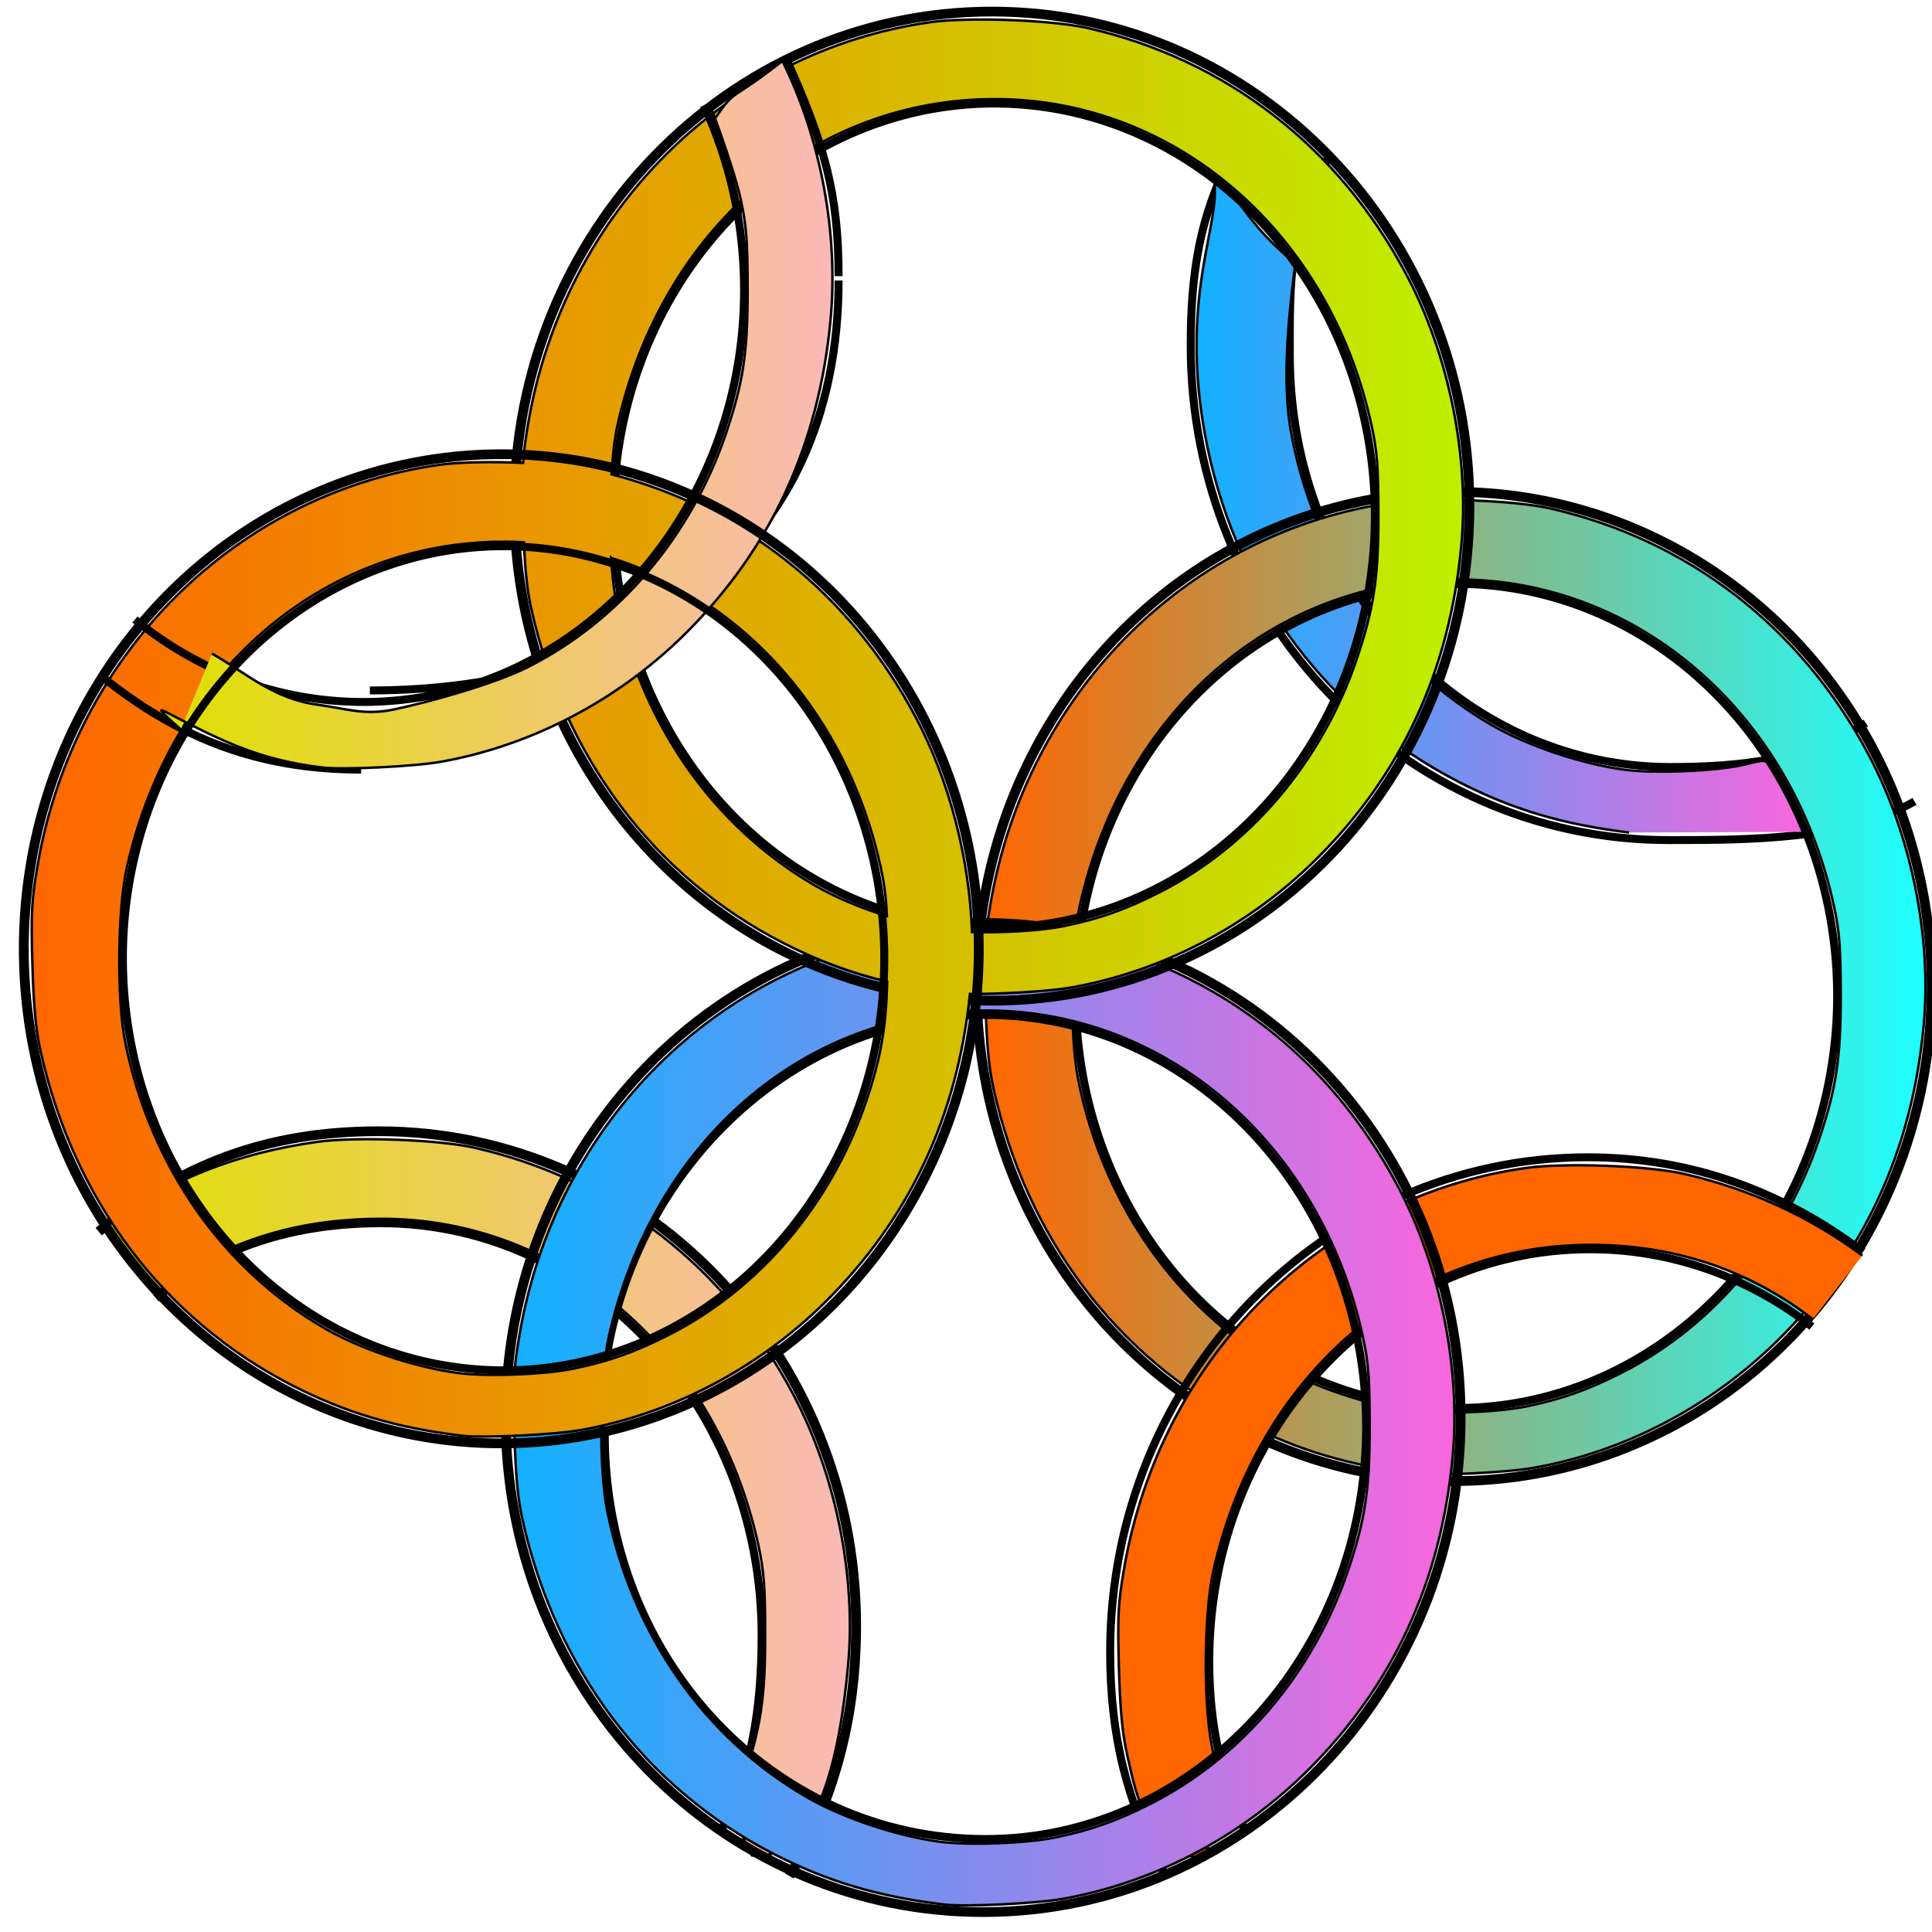 <?xml version="1.0" encoding="UTF-8" standalone="no"?>
<svg
   xmlns:osb="http://www.openswatchbook.org/uri/2009/osb"
   xmlns:dc="http://purl.org/dc/elements/1.1/"
   xmlns:cc="http://creativecommons.org/ns#"
   xmlns:rdf="http://www.w3.org/1999/02/22-rdf-syntax-ns#"
   xmlns:svg="http://www.w3.org/2000/svg"
   xmlns="http://www.w3.org/2000/svg"
   xmlns:xlink="http://www.w3.org/1999/xlink"
   xmlns:sodipodi="http://sodipodi.sourceforge.net/DTD/sodipodi-0.dtd"
   xmlns:inkscape="http://www.inkscape.org/namespaces/inkscape"
   width="256"
   height="256"
   viewBox="1.7 0 835.732 835.732"
   version="1.1"
   id="svg10615"
   inkscape:export-filename="C:\Users\cmedders\Documents\PythonApp\g12687.png"
   inkscape:export-xdpi="128"
   inkscape:export-ydpi="128"
   inkscape:version="1.0.1 (3bc2e813f5, 2020-09-07)"
   sodipodi:docname="drawinassss.svg">
  <defs
     id="defs10609">
    <linearGradient
       id="linearGradient15370"
       osb:paint="solid">
      <stop
         style="stop-color:#f6e900;stop-opacity:1;"
         offset="0"
         id="stop15368" />
    </linearGradient>
    <linearGradient
       inkscape:collect="always"
       id="linearGradient11458">
      <stop
         style="stop-color:#12b1ff;stop-opacity:1"
         offset="0"
         id="stop11454" />
      <stop
         style="stop-color:#f966dc;stop-opacity:1"
         offset="1"
         id="stop11456" />
    </linearGradient>
    <linearGradient
       inkscape:collect="always"
       id="linearGradient11450">
      <stop
         style="stop-color:#ff6600;stop-opacity:1;"
         offset="0"
         id="stop11446" />
      <stop
         style="stop-color:#1dffff;stop-opacity:1"
         offset="1"
         id="stop11448" />
    </linearGradient>
    <linearGradient
       inkscape:collect="always"
       id="linearGradient11442-0">
      <stop
         style="stop-color:#ff6600;stop-opacity:1;"
         offset="0"
         id="stop11438" />
      <stop
         style="stop-color:#bff000;stop-opacity:1"
         offset="1"
         id="stop11440" />
    </linearGradient>
    <linearGradient
       inkscape:collect="always"
       id="linearGradient11432">
      <stop
         style="stop-color:#dfe000;stop-opacity:1"
         offset="0"
         id="stop11428" />
      <stop
         style="stop-color:#fbb9b7;stop-opacity:1"
         offset="1"
         id="stop11430" />
    </linearGradient>
    <linearGradient
       inkscape:collect="always"
       xlink:href="#linearGradient11432"
       id="linearGradient11436"
       gradientUnits="userSpaceOnUse"
       x1="127.526"
       y1="90.127"
       x2="182.435"
       y2="90.127" />
    <linearGradient
       inkscape:collect="always"
       xlink:href="#linearGradient11442-0"
       id="linearGradient11444"
       x1="19.474"
       y1="93.256"
       x2="136.355"
       y2="93.256"
       gradientUnits="userSpaceOnUse" />
    <linearGradient
       inkscape:collect="always"
       xlink:href="#linearGradient11450"
       id="linearGradient11452"
       x1="105.545"
       y1="79.161"
       x2="182.427"
       y2="79.161"
       gradientUnits="userSpaceOnUse" />
    <linearGradient
       inkscape:collect="always"
       xlink:href="#linearGradient11458"
       id="linearGradient11460"
       x1="105.545"
       y1="79.161"
       x2="182.427"
       y2="79.161"
       gradientUnits="userSpaceOnUse" />
    <linearGradient
       inkscape:collect="always"
       xlink:href="#linearGradient11458"
       id="linearGradient11468"
       x1="105.364"
       y1="92.071"
       x2="155.272"
       y2="92.071"
       gradientUnits="userSpaceOnUse" />
    <linearGradient
       inkscape:collect="always"
       xlink:href="#linearGradient11432"
       id="linearGradient11476"
       x1="121.659"
       y1="68.544"
       x2="182.427"
       y2="68.544"
       gradientUnits="userSpaceOnUse" />
    <filter
       inkscape:label="Solarize"
       inkscape:menu="Image Effects"
       inkscape:menu-tooltip="Sharpen edges and boundaries within the object, force=0.15"
       style="color-interpolation-filters:sRGB;"
       id="filter13314">
      <feConvolveMatrix
         order="3 3"
         kernelMatrix="0 -0.15 0 -0.15 1.6 -0.15 0 -0.15 0"
         divisor="1"
         in="SourceGraphic"
         targetX="1"
         targetY="1"
         id="feConvolveMatrix13312"
         result="fbSourceGraphic" />
      <feColorMatrix
         result="fbSourceGraphicAlpha"
         in="fbSourceGraphic"
         values="0 0 0 -1 0 0 0 0 -1 0 0 0 0 -1 0 0 0 0 1 0"
         id="feColorMatrix15670" />
      <feColorMatrix
         id="feColorMatrix15672"
         values="1 0 0 0 0 0 1 0 0 0 0 0 1 0 0 0 0 0 1 1 "
         in="fbSourceGraphic" />
      <feColorMatrix
         id="feColorMatrix15674"
         type="hueRotate"
         values="141"
         result="colormatrix2" />
      <feColorMatrix
         id="feColorMatrix15676"
         in="colormatrix2"
         values="-1 0 0 0 1 0 -1 0 0 1 0 0 -1 0 1 0 0 0 1 0 "
         result="colormatrix3" />
      <feBlend
         in2="colormatrix2"
         id="feBlend15678"
         in="colormatrix3"
         mode="lighten"
         result="blend1" />
      <feBlend
         in2="blend1"
         id="feBlend15680"
         mode="multiply"
         result="blend2" />
      <feComposite
         in2="fbSourceGraphic"
         id="feComposite15682"
         operator="in" />
    </filter>
    <filter
       inkscape:label="Solarize"
       inkscape:menu="Image Effects"
       inkscape:menu-tooltip="Sharpen edges and boundaries within the object, force=0.15"
       style="color-interpolation-filters:sRGB;"
       id="filter13318">
      <feConvolveMatrix
         order="3 3"
         kernelMatrix="0 -0.15 0 -0.15 1.6 -0.15 0 -0.15 0"
         divisor="1"
         in="SourceGraphic"
         targetX="1"
         targetY="1"
         id="feConvolveMatrix13316"
         result="fbSourceGraphic" />
      <feColorMatrix
         result="fbSourceGraphicAlpha"
         in="fbSourceGraphic"
         values="0 0 0 -1 0 0 0 0 -1 0 0 0 0 -1 0 0 0 0 1 0"
         id="feColorMatrix15684" />
      <feColorMatrix
         id="feColorMatrix15686"
         values="1 0 0 0 0 0 1 0 0 0 0 0 1 0 0 0 0 0 1 1 "
         in="fbSourceGraphic" />
      <feColorMatrix
         id="feColorMatrix15688"
         type="hueRotate"
         values="141"
         result="colormatrix2" />
      <feColorMatrix
         id="feColorMatrix15690"
         in="colormatrix2"
         values="-1 0 0 0 1 0 -1 0 0 1 0 0 -1 0 1 0 0 0 1 0 "
         result="colormatrix3" />
      <feBlend
         in2="colormatrix2"
         id="feBlend15692"
         in="colormatrix3"
         mode="lighten"
         result="blend1" />
      <feBlend
         in2="blend1"
         id="feBlend15694"
         mode="multiply"
         result="blend2" />
      <feComposite
         in2="fbSourceGraphic"
         id="feComposite15696"
         operator="in" />
    </filter>
  </defs>
  <sodipodi:namedview
     id="base"
     pagecolor="#ffffff"
     bordercolor="#666666"
     borderopacity="1.0"
     inkscape:pageopacity="0.0"
     inkscape:pageshadow="2"
     inkscape:zoom="1.4142136"
     inkscape:cx="-43.139387"
     inkscape:cy="129.12779"
     inkscape:document-units="px"
     inkscape:current-layer="layer1"
     inkscape:document-rotation="0"
     showgrid="false"
     units="px"
     fit-margin-top="0"
     fit-margin-left="0"
     fit-margin-right="0"
     fit-margin-bottom="0"
     scale-x="3.265"
     viewbox-x="1.7"
     inkscape:pagecheckerboard="true"
     showguides="true"
     inkscape:guide-bbox="true"
     inkscape:snap-global="false"
     inkscape:window-width="1920"
     inkscape:window-height="1001"
     inkscape:window-x="-9"
     inkscape:window-y="-9"
     inkscape:window-maximized="1">
    <sodipodi:guide
       position="-533.992,546.584"
       orientation="0,-1"
       id="guide11184" />
    <sodipodi:guide
       position="470.75,773.9"
       orientation="1,0"
       id="guide11186" />
    <sodipodi:guide
       position="723.104,1093.634"
       orientation="0,-1"
       id="guide12648" />
    <sodipodi:guide
       position="311.635,1015.788"
       orientation="0,-1"
       id="guide145" />
  </sodipodi:namedview>
  <g
     inkscape:label="Layer 1"
     inkscape:groupmode="layer"
     id="layer1">
    <g
       id="g12687"
       transform="matrix(1.294,0,0,1.338,-256.436,-263.029)"
       style="filter:url(#filter13314)"
       inkscape:export-xdpi="128"
       inkscape:export-ydpi="128">
      <path
         id="path10617"
         style="fill:none;stroke:#000000;stroke-width:0;stroke-miterlimit:4;stroke-dasharray:none"
         d="M 627.71,424.862 A 159.617,159.949 0 0 1 468.093,584.811 159.617,159.949 0 0 1 308.477,424.862 159.617,159.949 0 0 1 468.093,264.913 159.617,159.949 0 0 1 627.71,424.862 Z" />
      <g
         id="g11219-9"
         transform="matrix(1.256,0,0,1.203,164.862,-2.445)">
        <g
           id="g11196-0">
          <path
             id="ellipse11182-8"
             style="fill:none;stroke:#000000;stroke-width:2.128;stroke-miterlimit:4;stroke-dasharray:none"
             d="m 524.18,359.771 c -15.073,9.721 -33.233,11.8 -52.002,11.8 -55.959,0 -101.323,-49.577 -101.323,-110.733 0,-19.931 -0.428,-33.969 10.884,-54.117 m 155.382,174.096 c -18.081,10.342 -43.494,10.392 -65.555,10.392 -70.187,0 -127.085,-59.508 -127.085,-132.915 0,-26.984 4.774,-42.763 17.985,-63.725"
             sodipodi:nodetypes="cssccssc" />
        </g>
        <path
           style="fill:url(#linearGradient11468);fill-opacity:1;stroke:#000000;stroke-width:0.202;stroke-miterlimit:4;stroke-dasharray:none"
           d="m 140.723,119.195 c -5.348,-0.648 -9.502,-1.891 -13.851,-4.146 -10.494,-5.441 -17.975,-15.226 -20.511,-27.521 -2.353,-11.407 0.686,-17.597 0.588,-21.126 -0.117,-4.191 1.008,1.573 6.565,5.928 -0.883,6.928 -0.948,11 -0.235,14.535 2.046,10.145 7.905,18.616 16.247,23.49 2.933,1.713 7.27,3.185 10.82,3.672 2.336,0.32 7.106,0.142 9.47,-0.353 2.878,-0.603 2.069,-1.333 5.367,5.474"
           id="path11198-5"
           transform="matrix(3.265,0,0,3.265,1.7,0)"
           sodipodi:nodetypes="cssscssssc" />
      </g>
      <g
         id="g11219-2"
         transform="matrix(1.256,0,0,1.203,93.316,204.783)">
        <g
           id="g11196-60">
          <path
             id="ellipse11180-2"
             style="fill:none;stroke:#000000;stroke-width:2.612;stroke-miterlimit:4;stroke-dasharray:none"
             d="M 598.652,258.293 A 127.085,132.915 0 0 1 471.566,391.208 127.085,132.915 0 0 1 344.481,258.293 127.085,132.915 0 0 1 471.566,125.378 127.085,132.915 0 0 1 598.652,258.293 Z" />
          <path
             id="ellipse11182-77"
             style="fill:none;stroke:#000000;stroke-width:2.128;stroke-miterlimit:4;stroke-dasharray:none"
             d="M 573.502,260.837 A 101.323,110.733 0 0 1 472.179,371.57 101.323,110.733 0 0 1 370.855,260.837 101.323,110.733 0 0 1 472.179,150.104 101.323,110.733 0 0 1 573.502,260.837 Z" />
        </g>
        <path
           style="fill:url(#linearGradient11452);fill-opacity:1;stroke:#000000;stroke-width:0.202;stroke-miterlimit:4;stroke-dasharray:none"
           d="m 140.723,119.195 c -5.348,-0.648 -9.502,-1.891 -13.851,-4.146 -10.494,-5.441 -17.812,-15.26 -20.511,-27.521 -0.388,-1.764 -0.564,-3.669 -0.662,-7.197 -0.117,-4.191 -0.064,-5.213 0.423,-8.076 2.949,-17.356 16.136,-30.619 32.79,-32.979 3.096,-0.439 9.932,-0.182 12.811,0.481 11.262,2.594 20.422,9.739 25.957,20.248 3.478,6.604 5.175,15.016 4.502,22.325 -0.951,10.339 -4.907,18.943 -11.92,25.931 -5.464,5.444 -12.506,9.153 -19.875,10.47 -2.197,0.392 -7.969,0.671 -9.662,0.466 z m 9.091,-5.522 c 2.878,-0.603 4.926,-1.333 7.688,-2.74 7.442,-3.791 13.312,-10.776 16.144,-19.212 1.41,-4.199 1.78,-6.684 1.774,-11.896 -0.005,-3.974 -0.101,-5.24 -0.56,-7.371 -3.416,-15.868 -15.973,-26.848 -30.705,-26.848 -14.841,0 -27.154,10.73 -30.752,26.799 -0.774,3.459 -0.84,10.924 -0.127,14.459 2.046,10.145 7.905,18.616 16.247,23.49 2.933,1.713 7.27,3.185 10.82,3.672 2.336,0.32 7.106,0.142 9.47,-0.353 z"
           id="path11198-7"
           transform="matrix(3.265,0,0,3.265,1.7,0)" />
      </g>
      <g
         id="g11219-7"
         transform="matrix(1.256,0,0,1.203,137.939,419.901)">
        <g
           id="g11196-97">
          <path
             id="ellipse11182-4"
             style="fill:none;stroke:#000000;stroke-width:2.128;stroke-miterlimit:4;stroke-dasharray:none"
             d="m 380.904,307.421 c -6.697,-14.786 -10.049,-28.968 -10.049,-46.584 -10e-6,-61.156 45.364,-110.733 101.323,-110.733 22.043,0 42.441,7.692 59.071,20.755 m 13.597,-20.078 c -20.975,-15.977 -45.347,-25.403 -73.281,-25.403 -70.187,0 -127.085,59.508 -127.085,132.915 0,22.82 4.468,40.176 14.156,58.939"
             sodipodi:nodetypes="cssccssc" />
        </g>
        <path
           style="fill:#ff6600;stroke:#000000;stroke-width:0.202;stroke-miterlimit:4;stroke-dasharray:none"
           d="m 162.267,51.73 c -5.182,-4.062 -11.326,-6.123 -18.11,-6.123 -14.841,0 -27.154,10.73 -30.752,26.799 -0.774,3.459 -0.84,10.924 -0.127,14.459 0.571,2.832 1.124,4.775 -0.718,9.359 -4.655,-1.215 -5.364,-4.901 -6.2,-8.696 -0.388,-1.764 -0.564,-3.669 -0.662,-7.197 -0.117,-4.191 -0.064,-5.213 0.423,-8.076 2.949,-17.356 16.136,-30.619 32.79,-32.979 3.096,-0.439 9.932,-0.182 12.811,0.481 5.398,1.243 10.314,3.533 14.579,6.737"
           id="path11198-3"
           transform="matrix(3.265,0,0,3.265,1.7,0)"
           sodipodi:nodetypes="cssscsscssc" />
      </g>
      <g
         id="g11219-71"
         transform="matrix(1.256,0,0,1.203,-266.228,411.483)">
        <g
           id="g11196-5">
          <path
             id="ellipse11180-1"
             style="fill:none;stroke:#000000;stroke-width:2.612;stroke-miterlimit:4;stroke-dasharray:none"
             d="m 397.055,152.355 c 21.698,-18.049 44.633,-26.977 74.511,-26.977 70.187,-1e-5 127.085,59.508 127.085,132.915 0,25.174 -6.109,47.184 -17.734,67.249"
             sodipodi:nodetypes="cssc" />
          <path
             id="ellipse11182-37"
             style="fill:none;stroke:#000000;stroke-width:2.128;stroke-miterlimit:4;stroke-dasharray:none"
             d="m 412.301,170.275 c 16.954,-13.958 37.016,-20.171 59.878,-20.171 55.959,0 101.323,49.577 101.323,110.733 0,19.6 -2.619,36.407 -10.793,52.377"
             sodipodi:nodetypes="cssc" />
        </g>
        <path
           style="fill:url(#linearGradient11476);fill-opacity:1;stroke:#000000;stroke-width:0.202;stroke-miterlimit:4;stroke-dasharray:none"
           d="m 121.72,46.266 c 5.066,-3.888 10.639,-6.062 17.191,-6.991 3.096,-0.439 9.932,-0.182 12.811,0.481 11.262,2.594 20.422,9.739 25.957,20.248 3.478,6.604 5.175,15.016 4.502,22.325 -0.592,6.436 -2.159,16.241 -7.844,15.68 -1.774,-3.183 -1.251,-4.618 -0.69,-6.288 1.41,-4.199 1.78,-6.684 1.774,-11.896 -0.005,-3.974 -0.101,-5.24 -0.56,-7.371 -3.416,-15.868 -15.973,-26.848 -30.705,-26.848 -7.061,0 -13.234,1.924 -18.484,6.201"
           id="path11198-27"
           transform="matrix(3.265,0,0,3.265,1.7,0)"
           sodipodi:nodetypes="csssscscssc" />
      </g>
      <g
         id="g11219-52"
         transform="matrix(1.256,0,0,1.203,-64.145,344.136)">
        <g
           id="g11196-8">
          <path
             id="ellipse11180-6"
             style="fill:none;stroke:#000000;stroke-width:2.612;stroke-miterlimit:4;stroke-dasharray:none"
             d="m 344.799,267.777 c -0.211,-3.132 -0.319,-6.295 -0.319,-9.484 0,-73.407 56.898,-132.915 127.085,-132.915 70.187,0 127.085,59.508 127.085,132.915 0,73.407 -56.898,132.915 -127.085,132.915 -67.139,-1e-5 -122.117,-54.451 -126.767,-123.431"
             sodipodi:nodetypes="cssssc" />
          <path
             id="ellipse11182-66"
             style="fill:none;stroke:#000000;stroke-width:2.128;stroke-miterlimit:4;stroke-dasharray:none"
             d="m 369.825,261.043 c 0,-61.156 46.394,-110.939 102.354,-110.939 55.959,0 101.323,49.577 101.323,110.733 -10e-6,61.156 -45.364,110.733 -101.323,110.733 -55.959,0 -101.323,-47.722 -101.323,-108.878"
             sodipodi:nodetypes="csssc" />
        </g>
        <path
           style="fill:url(#linearGradient11460);fill-opacity:1;stroke:#000000;stroke-width:0.202;stroke-miterlimit:4;stroke-dasharray:none"
           d="m 140.723,119.195 c -5.348,-0.648 -9.502,-1.891 -13.851,-4.146 -10.494,-5.441 -17.812,-15.26 -20.511,-27.521 -0.388,-1.764 -0.564,-3.669 -0.662,-7.197 -0.117,-4.191 -0.064,-5.213 0.423,-8.076 2.949,-17.356 16.136,-30.619 32.79,-32.979 3.096,-0.439 9.932,-0.182 12.811,0.481 11.262,2.594 20.422,9.739 25.957,20.248 3.478,6.604 5.175,15.016 4.502,22.325 -0.951,10.339 -4.907,18.943 -11.92,25.931 -5.464,5.444 -12.506,9.153 -19.875,10.47 -2.197,0.392 -7.969,0.671 -9.662,0.466 z m 9.091,-5.522 c 2.878,-0.603 4.926,-1.333 7.688,-2.74 7.442,-3.791 13.312,-10.776 16.144,-19.212 1.41,-4.199 1.78,-6.684 1.774,-11.896 -0.005,-3.974 -0.101,-5.24 -0.56,-7.371 -3.416,-15.868 -15.973,-26.848 -30.705,-26.848 -14.841,0 -27.154,10.73 -30.752,26.799 -0.774,3.459 -0.84,10.924 -0.127,14.459 2.046,10.145 7.905,18.616 16.247,23.49 2.933,1.713 7.27,3.185 10.82,3.672 2.336,0.32 7.106,0.142 9.47,-0.353 z"
           id="path11198-564"
           transform="matrix(3.265,0,0,3.265,1.7,0)" />
      </g>
      <g
         id="g11219-8"
         transform="matrix(1.256,0,0,1.203,-61.216,49.493)">
        <g
           id="g11196-95">
          <path
             id="ellipse11180-64"
             style="fill:none;stroke:#000000;stroke-width:2.612;stroke-miterlimit:4;stroke-dasharray:none"
             d="m 598.652,258.293 c 0,73.407 -56.898,132.915 -127.085,132.915 -70.187,-1e-5 -127.085,-59.508 -127.085,-132.915 0,-73.407 56.898,-132.915 127.085,-132.915 70.187,0 127.085,59.508 127.085,132.915 z"
             sodipodi:nodetypes="sssss" />
          <path
             id="ellipse11182-2"
             style="fill:none;stroke:#000000;stroke-width:2.128;stroke-miterlimit:4;stroke-dasharray:none"
             d="M 573.502,260.837 A 101.323,110.733 0 0 1 472.179,371.57 101.323,110.733 0 0 1 370.855,260.837 101.323,110.733 0 0 1 472.179,150.104 101.323,110.733 0 0 1 573.502,260.837 Z" />
        </g>
        <path
           id="path11198-8"
           style="fill:url(#linearGradient11444);fill-opacity:1;stroke:#000000;stroke-width:0.202;stroke-miterlimit:4;stroke-dasharray:none"
           d="m 97.494,34.939 c -1.807,-0.016 -3.493,0.052 -4.654,0.217 -16.654,2.36 -29.843,15.623 -32.791,32.979 -0.225,1.325 -0.35,2.26 -0.416,3.293 -2.555,-0.108 -5.18,-0.072 -6.793,0.156 -16.654,2.36 -29.843,15.623 -32.791,32.979 -0.486,2.863 -0.539,3.885 -0.422,8.076 0.099,3.529 0.274,5.435 0.662,7.199 2.699,12.261 10.018,22.079 20.512,27.52 4.35,2.255 8.504,3.499 13.852,4.146 1.693,0.205 7.463,-0.072 9.66,-0.465 7.37,-1.317 14.413,-5.027 19.877,-10.471 6.899,-6.874 10.833,-15.315 11.865,-25.43 2.406,0.027 6.483,-0.212 8.258,-0.529 7.37,-1.317 14.413,-5.025 19.877,-10.469 7.014,-6.988 10.969,-15.593 11.92,-25.932 0.672,-7.309 -1.024,-15.72 -4.502,-22.324 -5.535,-10.508 -14.695,-17.654 -25.957,-20.248 -1.799,-0.414 -5.145,-0.671 -8.156,-0.697 z m 0.59,6.547 c 14.732,0 27.289,10.979 30.705,26.848 0.459,2.131 0.556,3.397 0.561,7.371 0.006,5.212 -0.366,7.698 -1.775,11.896 -2.832,8.436 -8.701,15.422 -16.143,19.213 -2.762,1.407 -4.812,2.135 -7.689,2.738 -1.819,0.381 -5.055,0.573 -7.518,0.496 C 96.01,103.97 94.376,97.569 91.607,92.312 86.268,82.176 77.55,75.181 66.832,72.369 c 0.102,-1.578 0.263,-3.025 0.5,-4.082 3.598,-16.069 15.911,-26.801 30.752,-26.801 z m -40,36.43 c 0.54,0 1.076,0.018 1.609,0.047 0.107,2.427 0.279,4.008 0.596,5.445 2.699,12.261 10.018,22.081 20.512,27.521 2.792,1.448 5.508,2.473 8.506,3.197 -0.099,3.871 -0.525,6.307 -1.732,9.902 -2.832,8.436 -8.701,15.422 -16.143,19.213 -2.762,1.407 -4.812,2.137 -7.689,2.74 -2.364,0.495 -7.133,0.674 -9.469,0.354 -3.55,-0.487 -7.888,-1.958 -10.82,-3.672 -8.341,-4.873 -14.202,-13.345 -16.248,-23.49 -0.713,-3.535 -0.647,-11 0.127,-14.459 3.598,-16.069 15.911,-26.799 30.752,-26.799 z m 8.723,1.338 c 10.771,3.375 19.266,12.894 21.982,25.51 0.29,1.348 0.428,2.414 0.496,3.975 -2.127,-0.676 -4.198,-1.549 -5.832,-2.504 C 75.112,101.361 69.251,92.891 67.205,82.746 67.016,81.811 66.888,80.592 66.807,79.254 Z"
           transform="matrix(3.265,0,0,3.265,152.104,13.45)" />
      </g>
      <g
         id="g11219-81"
         transform="matrix(1.256,0,0,1.203,-272.086,-23.467)">
        <g
           id="g11196-62">
          <path
             id="ellipse11182-47"
             style="fill:none;stroke:#000000;stroke-width:2.128;stroke-miterlimit:4;stroke-dasharray:none"
             d="m 472.179,371.57 c -22.817,0 -43.872,-8.242 -60.809,-22.151 m 60.809,22.151 c 55.959,0 101.323,-49.577 101.323,-110.733 0,-17.838 -3.859,-34.69 -10.715,-49.615 M 402.64,364.79 c 19.98,16.16 41.028,24.961 68.926,24.961 m 2.332,-21.278 c 70.187,10e-6 124.754,-36.773 124.754,-110.18 m 0,-1.166 c 0,-22.288 -3.788,-35.716 -14.114,-58.779"
             sodipodi:nodetypes="cccsccccccc" />
        </g>
        <path
           style="fill:url(#linearGradient11436);fill-opacity:1;stroke:#000000;stroke-width:0.202;stroke-miterlimit:4;stroke-dasharray:none"
           d="m 131.756,109.819 c 2.933,1.713 5.038,3.721 8.588,4.208 2.336,0.32 3.823,0.9 6.187,0.404 2.878,-0.603 8.209,-2.091 10.971,-3.497 7.442,-3.791 13.312,-10.776 16.144,-19.212 1.41,-4.199 1.78,-6.684 1.774,-11.896 -0.005,-3.974 -0.101,-5.24 -0.56,-7.371 -0.6,-2.787 -2.997,-9.205 -2.125,-6.647 1.769,-2.614 1.114,-1.28 5.517,-4.764 3.174,6.46 4.57,14.298 3.927,21.285 -0.951,10.339 -4.907,18.943 -11.92,25.931 -5.464,5.444 -12.506,9.153 -19.875,10.47 -2.197,0.392 -7.969,0.671 -9.662,0.466 -5.348,-0.648 -8.43,-2.337 -12.78,-4.593 -1.433,-0.743 2.551,2.45 1.24,1.549"
           id="path11198-4"
           transform="matrix(3.265,0,0,3.265,1.7,0)"
           sodipodi:nodetypes="cssssccccssscsc" />
      </g>
      <g
         id="g11219-43"
         transform="matrix(1.256,0,0,1.203,-225.226,192.605)">
        <g
           id="g11196-57">
          <path
             id="ellipse11180-43"
             style="fill:none;stroke:#000000;stroke-width:2.612;stroke-miterlimit:4;stroke-dasharray:none"
             d="M 598.652,258.293 A 127.085,132.915 0 0 1 471.566,391.208 127.085,132.915 0 0 1 344.481,258.293 127.085,132.915 0 0 1 471.566,125.378 127.085,132.915 0 0 1 598.652,258.293 Z" />
          <path
             id="ellipse11182-62"
             style="fill:none;stroke:#000000;stroke-width:2.128;stroke-miterlimit:4;stroke-dasharray:none"
             d="M 573.502,260.837 A 101.323,110.733 0 0 1 472.179,371.57 101.323,110.733 0 0 1 370.855,260.837 101.323,110.733 0 0 1 472.179,150.104 101.323,110.733 0 0 1 573.502,260.837 Z" />
        </g>
      </g>
    </g>
  </g>
  <script
     id="mesh_polyfill"
     type="text/javascript">
!function(){const t=&quot;http://www.w3.org/2000/svg&quot;,e=&quot;http://www.w3.org/1999/xlink&quot;,s=&quot;http://www.w3.org/1999/xhtml&quot;,r=2;if(document.createElementNS(t,&quot;meshgradient&quot;).x)return;const n=(t,e,s,r)=&gt;{let n=new x(.5*(e.x+s.x),.5*(e.y+s.y)),o=new x(.5*(t.x+e.x),.5*(t.y+e.y)),i=new x(.5*(s.x+r.x),.5*(s.y+r.y)),a=new x(.5*(n.x+o.x),.5*(n.y+o.y)),h=new x(.5*(n.x+i.x),.5*(n.y+i.y)),l=new x(.5*(a.x+h.x),.5*(a.y+h.y));return[[t,o,a,l],[l,h,i,r]]},o=t=&gt;{let e=t[0].distSquared(t[1]),s=t[2].distSquared(t[3]),r=.25*t[0].distSquared(t[2]),n=.25*t[1].distSquared(t[3]),o=e&gt;s?e:s,i=r&gt;n?r:n;return 18*(o&gt;i?o:i)},i=(t,e)=&gt;Math.sqrt(t.distSquared(e)),a=(t,e)=&gt;t.scale(2/3).add(e.scale(1/3)),h=t=&gt;{let e,s,r,n,o,i,a,h=new g;return t.match(/(\w+\(\s*[^)]+\))+/g).forEach(t=&gt;{let l=t.match(/[\w.-]+/g),d=l.shift();switch(d){case&quot;translate&quot;:2===l.length?e=new g(1,0,0,1,l[0],l[1]):(console.error(&quot;mesh.js: translate does not have 2 arguments!&quot;),e=new g(1,0,0,1,0,0)),h=h.append(e);break;case&quot;scale&quot;:1===l.length?s=new g(l[0],0,0,l[0],0,0):2===l.length?s=new g(l[0],0,0,l[1],0,0):(console.error(&quot;mesh.js: scale does not have 1 or 2 arguments!&quot;),s=new g(1,0,0,1,0,0)),h=h.append(s);break;case&quot;rotate&quot;:if(3===l.length&amp;&amp;(e=new g(1,0,0,1,l[1],l[2]),h=h.append(e)),l[0]){r=l[0]*Math.PI/180;let t=Math.cos(r),e=Math.sin(r);Math.abs(t)&lt;1e-16&amp;&amp;(t=0),Math.abs(e)&lt;1e-16&amp;&amp;(e=0),a=new g(t,e,-e,t,0,0),h=h.append(a)}else console.error(&quot;math.js: No argument to rotate transform!&quot;);3===l.length&amp;&amp;(e=new g(1,0,0,1,-l[1],-l[2]),h=h.append(e));break;case&quot;skewX&quot;:l[0]?(r=l[0]*Math.PI/180,n=Math.tan(r),o=new g(1,0,n,1,0,0),h=h.append(o)):console.error(&quot;math.js: No argument to skewX transform!&quot;);break;case&quot;skewY&quot;:l[0]?(r=l[0]*Math.PI/180,n=Math.tan(r),i=new g(1,n,0,1,0,0),h=h.append(i)):console.error(&quot;math.js: No argument to skewY transform!&quot;);break;case&quot;matrix&quot;:6===l.length?h=h.append(new g(...l)):console.error(&quot;math.js: Incorrect number of arguments for matrix!&quot;);break;default:console.error(&quot;mesh.js: Unhandled transform type: &quot;+d)}}),h},l=t=&gt;{let e=[],s=t.split(/[ ,]+/);for(let t=0,r=s.length-1;t&lt;r;t+=2)e.push(new x(parseFloat(s[t]),parseFloat(s[t+1])));return e},d=(t,e)=&gt;{for(let s in e)t.setAttribute(s,e[s])},c=(t,e,s,r,n)=&gt;{let o,i,a=[0,0,0,0];for(let h=0;h&lt;3;++h)e[h]&lt;t[h]&amp;&amp;e[h]&lt;s[h]||t[h]&lt;e[h]&amp;&amp;s[h]&lt;e[h]?a[h]=0:(a[h]=.5*((e[h]-t[h])/r+(s[h]-e[h])/n),o=Math.abs(3*(e[h]-t[h])/r),i=Math.abs(3*(s[h]-e[h])/n),a[h]&gt;o?a[h]=o:a[h]&gt;i&amp;&amp;(a[h]=i));return a},u=[[1,0,0,0,0,0,0,0,0,0,0,0,0,0,0,0],[0,0,0,0,1,0,0,0,0,0,0,0,0,0,0,0],[-3,3,0,0,-2,-1,0,0,0,0,0,0,0,0,0,0],[2,-2,0,0,1,1,0,0,0,0,0,0,0,0,0,0],[0,0,0,0,0,0,0,0,1,0,0,0,0,0,0,0],[0,0,0,0,0,0,0,0,0,0,0,0,1,0,0,0],[0,0,0,0,0,0,0,0,-3,3,0,0,-2,-1,0,0],[0,0,0,0,0,0,0,0,2,-2,0,0,1,1,0,0],[-3,0,3,0,0,0,0,0,-2,0,-1,0,0,0,0,0],[0,0,0,0,-3,0,3,0,0,0,0,0,-2,0,-1,0],[9,-9,-9,9,6,3,-6,-3,6,-6,3,-3,4,2,2,1],[-6,6,6,-6,-3,-3,3,3,-4,4,-2,2,-2,-2,-1,-1],[2,0,-2,0,0,0,0,0,1,0,1,0,0,0,0,0],[0,0,0,0,2,0,-2,0,0,0,0,0,1,0,1,0],[-6,6,6,-6,-4,-2,4,2,-3,3,-3,3,-2,-1,-2,-1],[4,-4,-4,4,2,2,-2,-2,2,-2,2,-2,1,1,1,1]],f=t=&gt;{let e=[];for(let s=0;s&lt;16;++s){e[s]=0;for(let r=0;r&lt;16;++r)e[s]+=u[s][r]*t[r]}return e},p=(t,e,s)=&gt;{const r=e*e,n=s*s,o=e*e*e,i=s*s*s;return t[0]+t[1]*e+t[2]*r+t[3]*o+t[4]*s+t[5]*s*e+t[6]*s*r+t[7]*s*o+t[8]*n+t[9]*n*e+t[10]*n*r+t[11]*n*o+t[12]*i+t[13]*i*e+t[14]*i*r+t[15]*i*o},y=t=&gt;{let e=[],s=[],r=[];for(let s=0;s&lt;4;++s)e[s]=[],e[s][0]=n(t[0][s],t[1][s],t[2][s],t[3][s]),e[s][1]=[],e[s][1].push(...n(...e[s][0][0])),e[s][1].push(...n(...e[s][0][1])),e[s][2]=[],e[s][2].push(...n(...e[s][1][0])),e[s][2].push(...n(...e[s][1][1])),e[s][2].push(...n(...e[s][1][2])),e[s][2].push(...n(...e[s][1][3]));for(let t=0;t&lt;8;++t){s[t]=[];for(let r=0;r&lt;4;++r)s[t][r]=[],s[t][r][0]=n(e[0][2][t][r],e[1][2][t][r],e[2][2][t][r],e[3][2][t][r]),s[t][r][1]=[],s[t][r][1].push(...n(...s[t][r][0][0])),s[t][r][1].push(...n(...s[t][r][0][1])),s[t][r][2]=[],s[t][r][2].push(...n(...s[t][r][1][0])),s[t][r][2].push(...n(...s[t][r][1][1])),s[t][r][2].push(...n(...s[t][r][1][2])),s[t][r][2].push(...n(...s[t][r][1][3]))}for(let t=0;t&lt;8;++t){r[t]=[];for(let e=0;e&lt;8;++e)r[t][e]=[],r[t][e][0]=s[t][0][2][e],r[t][e][1]=s[t][1][2][e],r[t][e][2]=s[t][2][2][e],r[t][e][3]=s[t][3][2][e]}return r};class x{constructor(t,e){this.x=t||0,this.y=e||0}toString(){return`(x=${this.x}, y=${this.y})`}clone(){return new x(this.x,this.y)}add(t){return new x(this.x+t.x,this.y+t.y)}scale(t){return void 0===t.x?new x(this.x*t,this.y*t):new x(this.x*t.x,this.y*t.y)}distSquared(t){let e=this.x-t.x,s=this.y-t.y;return e*e+s*s}transform(t){let e=this.x*t.a+this.y*t.c+t.e,s=this.x*t.b+this.y*t.d+t.f;return new x(e,s)}}class g{constructor(t,e,s,r,n,o){void 0===t?(this.a=1,this.b=0,this.c=0,this.d=1,this.e=0,this.f=0):(this.a=t,this.b=e,this.c=s,this.d=r,this.e=n,this.f=o)}toString(){return`affine: ${this.a} ${this.c} ${this.e} \n       ${this.b} ${this.d} ${this.f}`}append(t){t instanceof g||console.error(&quot;mesh.js: argument to Affine.append is not affine!&quot;);let e=this.a*t.a+this.c*t.b,s=this.b*t.a+this.d*t.b,r=this.a*t.c+this.c*t.d,n=this.b*t.c+this.d*t.d,o=this.a*t.e+this.c*t.f+this.e,i=this.b*t.e+this.d*t.f+this.f;return new g(e,s,r,n,o,i)}}class w{constructor(t,e){this.nodes=t,this.colors=e}paintCurve(t,e){if(o(this.nodes)&gt;r){const s=n(...this.nodes);let r=[[],[]],o=[[],[]];for(let t=0;t&lt;4;++t)r[0][t]=this.colors[0][t],r[1][t]=(this.colors[0][t]+this.colors[1][t])/2,o[0][t]=r[1][t],o[1][t]=this.colors[1][t];let i=new w(s[0],r),a=new w(s[1],o);i.paintCurve(t,e),a.paintCurve(t,e)}else{let s=Math.round(this.nodes[0].x);if(s&gt;=0&amp;&amp;s&lt;e){let r=4*(~~this.nodes[0].y*e+s);t[r]=Math.round(this.colors[0][0]),t[r+1]=Math.round(this.colors[0][1]),t[r+2]=Math.round(this.colors[0][2]),t[r+3]=Math.round(this.colors[0][3])}}}}class m{constructor(t,e){this.nodes=t,this.colors=e}split(){let t=[[],[],[],[]],e=[[],[],[],[]],s=[[[],[]],[[],[]]],r=[[[],[]],[[],[]]];for(let s=0;s&lt;4;++s){const r=n(this.nodes[0][s],this.nodes[1][s],this.nodes[2][s],this.nodes[3][s]);t[0][s]=r[0][0],t[1][s]=r[0][1],t[2][s]=r[0][2],t[3][s]=r[0][3],e[0][s]=r[1][0],e[1][s]=r[1][1],e[2][s]=r[1][2],e[3][s]=r[1][3]}for(let t=0;t&lt;4;++t)s[0][0][t]=this.colors[0][0][t],s[0][1][t]=this.colors[0][1][t],s[1][0][t]=(this.colors[0][0][t]+this.colors[1][0][t])/2,s[1][1][t]=(this.colors[0][1][t]+this.colors[1][1][t])/2,r[0][0][t]=s[1][0][t],r[0][1][t]=s[1][1][t],r[1][0][t]=this.colors[1][0][t],r[1][1][t]=this.colors[1][1][t];return[new m(t,s),new m(e,r)]}paint(t,e){let s,n=!1;for(let t=0;t&lt;4;++t)if((s=o([this.nodes[0][t],this.nodes[1][t],this.nodes[2][t],this.nodes[3][t]]))&gt;r){n=!0;break}if(n){let s=this.split();s[0].paint(t,e),s[1].paint(t,e)}else{new w([...this.nodes[0]],[...this.colors[0]]).paintCurve(t,e)}}}class b{constructor(t){this.readMesh(t),this.type=t.getAttribute(&quot;type&quot;)||&quot;bilinear&quot;}readMesh(t){let e=[[]],s=[[]],r=Number(t.getAttribute(&quot;x&quot;)),n=Number(t.getAttribute(&quot;y&quot;));e[0][0]=new x(r,n);let o=t.children;for(let t=0,r=o.length;t&lt;r;++t){e[3*t+1]=[],e[3*t+2]=[],e[3*t+3]=[],s[t+1]=[];let r=o[t].children;for(let n=0,o=r.length;n&lt;o;++n){let o=r[n].children;for(let r=0,i=o.length;r&lt;i;++r){let i=r;0!==t&amp;&amp;++i;let h,d=o[r].getAttribute(&quot;path&quot;),c=&quot;l&quot;;null!=d&amp;&amp;(c=(h=d.match(/\s*([lLcC])\s*(.*)/))[1]);let u=l(h[2]);switch(c){case&quot;l&quot;:0===i?(e[3*t][3*n+3]=u[0].add(e[3*t][3*n]),e[3*t][3*n+1]=a(e[3*t][3*n],e[3*t][3*n+3]),e[3*t][3*n+2]=a(e[3*t][3*n+3],e[3*t][3*n])):1===i?(e[3*t+3][3*n+3]=u[0].add(e[3*t][3*n+3]),e[3*t+1][3*n+3]=a(e[3*t][3*n+3],e[3*t+3][3*n+3]),e[3*t+2][3*n+3]=a(e[3*t+3][3*n+3],e[3*t][3*n+3])):2===i?(0===n&amp;&amp;(e[3*t+3][3*n+0]=u[0].add(e[3*t+3][3*n+3])),e[3*t+3][3*n+1]=a(e[3*t+3][3*n],e[3*t+3][3*n+3]),e[3*t+3][3*n+2]=a(e[3*t+3][3*n+3],e[3*t+3][3*n])):(e[3*t+1][3*n]=a(e[3*t][3*n],e[3*t+3][3*n]),e[3*t+2][3*n]=a(e[3*t+3][3*n],e[3*t][3*n]));break;case&quot;L&quot;:0===i?(e[3*t][3*n+3]=u[0],e[3*t][3*n+1]=a(e[3*t][3*n],e[3*t][3*n+3]),e[3*t][3*n+2]=a(e[3*t][3*n+3],e[3*t][3*n])):1===i?(e[3*t+3][3*n+3]=u[0],e[3*t+1][3*n+3]=a(e[3*t][3*n+3],e[3*t+3][3*n+3]),e[3*t+2][3*n+3]=a(e[3*t+3][3*n+3],e[3*t][3*n+3])):2===i?(0===n&amp;&amp;(e[3*t+3][3*n+0]=u[0]),e[3*t+3][3*n+1]=a(e[3*t+3][3*n],e[3*t+3][3*n+3]),e[3*t+3][3*n+2]=a(e[3*t+3][3*n+3],e[3*t+3][3*n])):(e[3*t+1][3*n]=a(e[3*t][3*n],e[3*t+3][3*n]),e[3*t+2][3*n]=a(e[3*t+3][3*n],e[3*t][3*n]));break;case&quot;c&quot;:0===i?(e[3*t][3*n+1]=u[0].add(e[3*t][3*n]),e[3*t][3*n+2]=u[1].add(e[3*t][3*n]),e[3*t][3*n+3]=u[2].add(e[3*t][3*n])):1===i?(e[3*t+1][3*n+3]=u[0].add(e[3*t][3*n+3]),e[3*t+2][3*n+3]=u[1].add(e[3*t][3*n+3]),e[3*t+3][3*n+3]=u[2].add(e[3*t][3*n+3])):2===i?(e[3*t+3][3*n+2]=u[0].add(e[3*t+3][3*n+3]),e[3*t+3][3*n+1]=u[1].add(e[3*t+3][3*n+3]),0===n&amp;&amp;(e[3*t+3][3*n+0]=u[2].add(e[3*t+3][3*n+3]))):(e[3*t+2][3*n]=u[0].add(e[3*t+3][3*n]),e[3*t+1][3*n]=u[1].add(e[3*t+3][3*n]));break;case&quot;C&quot;:0===i?(e[3*t][3*n+1]=u[0],e[3*t][3*n+2]=u[1],e[3*t][3*n+3]=u[2]):1===i?(e[3*t+1][3*n+3]=u[0],e[3*t+2][3*n+3]=u[1],e[3*t+3][3*n+3]=u[2]):2===i?(e[3*t+3][3*n+2]=u[0],e[3*t+3][3*n+1]=u[1],0===n&amp;&amp;(e[3*t+3][3*n+0]=u[2])):(e[3*t+2][3*n]=u[0],e[3*t+1][3*n]=u[1]);break;default:console.error(&quot;mesh.js: &quot;+c+&quot; invalid path type.&quot;)}if(0===t&amp;&amp;0===n||r&gt;0){let e=window.getComputedStyle(o[r]).stopColor.match(/^rgb\s*\(\s*(\d+)\s*,\s*(\d+)\s*,\s*(\d+)\s*\)$/i),a=window.getComputedStyle(o[r]).stopOpacity,h=255;a&amp;&amp;(h=Math.floor(255*a)),e&amp;&amp;(0===i?(s[t][n]=[],s[t][n][0]=Math.floor(e[1]),s[t][n][1]=Math.floor(e[2]),s[t][n][2]=Math.floor(e[3]),s[t][n][3]=h):1===i?(s[t][n+1]=[],s[t][n+1][0]=Math.floor(e[1]),s[t][n+1][1]=Math.floor(e[2]),s[t][n+1][2]=Math.floor(e[3]),s[t][n+1][3]=h):2===i?(s[t+1][n+1]=[],s[t+1][n+1][0]=Math.floor(e[1]),s[t+1][n+1][1]=Math.floor(e[2]),s[t+1][n+1][2]=Math.floor(e[3]),s[t+1][n+1][3]=h):3===i&amp;&amp;(s[t+1][n]=[],s[t+1][n][0]=Math.floor(e[1]),s[t+1][n][1]=Math.floor(e[2]),s[t+1][n][2]=Math.floor(e[3]),s[t+1][n][3]=h))}}e[3*t+1][3*n+1]=new x,e[3*t+1][3*n+2]=new x,e[3*t+2][3*n+1]=new x,e[3*t+2][3*n+2]=new x,e[3*t+1][3*n+1].x=(-4*e[3*t][3*n].x+6*(e[3*t][3*n+1].x+e[3*t+1][3*n].x)+-2*(e[3*t][3*n+3].x+e[3*t+3][3*n].x)+3*(e[3*t+3][3*n+1].x+e[3*t+1][3*n+3].x)+-1*e[3*t+3][3*n+3].x)/9,e[3*t+1][3*n+2].x=(-4*e[3*t][3*n+3].x+6*(e[3*t][3*n+2].x+e[3*t+1][3*n+3].x)+-2*(e[3*t][3*n].x+e[3*t+3][3*n+3].x)+3*(e[3*t+3][3*n+2].x+e[3*t+1][3*n].x)+-1*e[3*t+3][3*n].x)/9,e[3*t+2][3*n+1].x=(-4*e[3*t+3][3*n].x+6*(e[3*t+3][3*n+1].x+e[3*t+2][3*n].x)+-2*(e[3*t+3][3*n+3].x+e[3*t][3*n].x)+3*(e[3*t][3*n+1].x+e[3*t+2][3*n+3].x)+-1*e[3*t][3*n+3].x)/9,e[3*t+2][3*n+2].x=(-4*e[3*t+3][3*n+3].x+6*(e[3*t+3][3*n+2].x+e[3*t+2][3*n+3].x)+-2*(e[3*t+3][3*n].x+e[3*t][3*n+3].x)+3*(e[3*t][3*n+2].x+e[3*t+2][3*n].x)+-1*e[3*t][3*n].x)/9,e[3*t+1][3*n+1].y=(-4*e[3*t][3*n].y+6*(e[3*t][3*n+1].y+e[3*t+1][3*n].y)+-2*(e[3*t][3*n+3].y+e[3*t+3][3*n].y)+3*(e[3*t+3][3*n+1].y+e[3*t+1][3*n+3].y)+-1*e[3*t+3][3*n+3].y)/9,e[3*t+1][3*n+2].y=(-4*e[3*t][3*n+3].y+6*(e[3*t][3*n+2].y+e[3*t+1][3*n+3].y)+-2*(e[3*t][3*n].y+e[3*t+3][3*n+3].y)+3*(e[3*t+3][3*n+2].y+e[3*t+1][3*n].y)+-1*e[3*t+3][3*n].y)/9,e[3*t+2][3*n+1].y=(-4*e[3*t+3][3*n].y+6*(e[3*t+3][3*n+1].y+e[3*t+2][3*n].y)+-2*(e[3*t+3][3*n+3].y+e[3*t][3*n].y)+3*(e[3*t][3*n+1].y+e[3*t+2][3*n+3].y)+-1*e[3*t][3*n+3].y)/9,e[3*t+2][3*n+2].y=(-4*e[3*t+3][3*n+3].y+6*(e[3*t+3][3*n+2].y+e[3*t+2][3*n+3].y)+-2*(e[3*t+3][3*n].y+e[3*t][3*n+3].y)+3*(e[3*t][3*n+2].y+e[3*t+2][3*n].y)+-1*e[3*t][3*n].y)/9}}this.nodes=e,this.colors=s}paintMesh(t,e){let s=(this.nodes.length-1)/3,r=(this.nodes[0].length-1)/3;if(&quot;bilinear&quot;===this.type||s&lt;2||r&lt;2){let n;for(let o=0;o&lt;s;++o)for(let s=0;s&lt;r;++s){let r=[];for(let t=3*o,e=3*o+4;t&lt;e;++t)r.push(this.nodes[t].slice(3*s,3*s+4));let i=[];i.push(this.colors[o].slice(s,s+2)),i.push(this.colors[o+1].slice(s,s+2)),(n=new m(r,i)).paint(t,e)}}else{let n,o,a,h,l,d,u;const x=s,g=r;s++,r++;let w=new Array(s);for(let t=0;t&lt;s;++t){w[t]=new Array(r);for(let e=0;e&lt;r;++e)w[t][e]=[],w[t][e][0]=this.nodes[3*t][3*e],w[t][e][1]=this.colors[t][e]}for(let t=0;t&lt;s;++t)for(let e=0;e&lt;r;++e)0!==t&amp;&amp;t!==x&amp;&amp;(n=i(w[t-1][e][0],w[t][e][0]),o=i(w[t+1][e][0],w[t][e][0]),w[t][e][2]=c(w[t-1][e][1],w[t][e][1],w[t+1][e][1],n,o)),0!==e&amp;&amp;e!==g&amp;&amp;(n=i(w[t][e-1][0],w[t][e][0]),o=i(w[t][e+1][0],w[t][e][0]),w[t][e][3]=c(w[t][e-1][1],w[t][e][1],w[t][e+1][1],n,o));for(let t=0;t&lt;r;++t){w[0][t][2]=[],w[x][t][2]=[];for(let e=0;e&lt;4;++e)n=i(w[1][t][0],w[0][t][0]),o=i(w[x][t][0],w[x-1][t][0]),w[0][t][2][e]=n&gt;0?2*(w[1][t][1][e]-w[0][t][1][e])/n-w[1][t][2][e]:0,w[x][t][2][e]=o&gt;0?2*(w[x][t][1][e]-w[x-1][t][1][e])/o-w[x-1][t][2][e]:0}for(let t=0;t&lt;s;++t){w[t][0][3]=[],w[t][g][3]=[];for(let e=0;e&lt;4;++e)n=i(w[t][1][0],w[t][0][0]),o=i(w[t][g][0],w[t][g-1][0]),w[t][0][3][e]=n&gt;0?2*(w[t][1][1][e]-w[t][0][1][e])/n-w[t][1][3][e]:0,w[t][g][3][e]=o&gt;0?2*(w[t][g][1][e]-w[t][g-1][1][e])/o-w[t][g-1][3][e]:0}for(let s=0;s&lt;x;++s)for(let r=0;r&lt;g;++r){let n=i(w[s][r][0],w[s+1][r][0]),o=i(w[s][r+1][0],w[s+1][r+1][0]),c=i(w[s][r][0],w[s][r+1][0]),x=i(w[s+1][r][0],w[s+1][r+1][0]),g=[[],[],[],[]];for(let t=0;t&lt;4;++t){(d=[])[0]=w[s][r][1][t],d[1]=w[s+1][r][1][t],d[2]=w[s][r+1][1][t],d[3]=w[s+1][r+1][1][t],d[4]=w[s][r][2][t]*n,d[5]=w[s+1][r][2][t]*n,d[6]=w[s][r+1][2][t]*o,d[7]=w[s+1][r+1][2][t]*o,d[8]=w[s][r][3][t]*c,d[9]=w[s+1][r][3][t]*x,d[10]=w[s][r+1][3][t]*c,d[11]=w[s+1][r+1][3][t]*x,d[12]=0,d[13]=0,d[14]=0,d[15]=0,u=f(d);for(let e=0;e&lt;9;++e){g[t][e]=[];for(let s=0;s&lt;9;++s)g[t][e][s]=p(u,e/8,s/8),g[t][e][s]&gt;255?g[t][e][s]=255:g[t][e][s]&lt;0&amp;&amp;(g[t][e][s]=0)}}h=[];for(let t=3*s,e=3*s+4;t&lt;e;++t)h.push(this.nodes[t].slice(3*r,3*r+4));l=y(h);for(let s=0;s&lt;8;++s)for(let r=0;r&lt;8;++r)(a=new m(l[s][r],[[[g[0][s][r],g[1][s][r],g[2][s][r],g[3][s][r]],[g[0][s][r+1],g[1][s][r+1],g[2][s][r+1],g[3][s][r+1]]],[[g[0][s+1][r],g[1][s+1][r],g[2][s+1][r],g[3][s+1][r]],[g[0][s+1][r+1],g[1][s+1][r+1],g[2][s+1][r+1],g[3][s+1][r+1]]]])).paint(t,e)}}}transform(t){if(t instanceof x)for(let e=0,s=this.nodes.length;e&lt;s;++e)for(let s=0,r=this.nodes[0].length;s&lt;r;++s)this.nodes[e][s]=this.nodes[e][s].add(t);else if(t instanceof g)for(let e=0,s=this.nodes.length;e&lt;s;++e)for(let s=0,r=this.nodes[0].length;s&lt;r;++s)this.nodes[e][s]=this.nodes[e][s].transform(t)}scale(t){for(let e=0,s=this.nodes.length;e&lt;s;++e)for(let s=0,r=this.nodes[0].length;s&lt;r;++s)this.nodes[e][s]=this.nodes[e][s].scale(t)}}document.querySelectorAll(&quot;rect,circle,ellipse,path,text&quot;).forEach((r,n)=&gt;{let o=r.getAttribute(&quot;id&quot;);o||(o=&quot;patchjs_shape&quot;+n,r.setAttribute(&quot;id&quot;,o));const i=r.style.fill.match(/^url\(\s*&quot;?\s*#([^\s&quot;]+)&quot;?\s*\)/),a=r.style.stroke.match(/^url\(\s*&quot;?\s*#([^\s&quot;]+)&quot;?\s*\)/);if(i&amp;&amp;i[1]){const a=document.getElementById(i[1]);if(a&amp;&amp;&quot;meshgradient&quot;===a.nodeName){const i=r.getBBox();let l=document.createElementNS(s,&quot;canvas&quot;);d(l,{width:i.width,height:i.height});const c=l.getContext(&quot;2d&quot;);let u=c.createImageData(i.width,i.height);const f=new b(a);&quot;objectBoundingBox&quot;===a.getAttribute(&quot;gradientUnits&quot;)&amp;&amp;f.scale(new x(i.width,i.height));const p=a.getAttribute(&quot;gradientTransform&quot;);null!=p&amp;&amp;f.transform(h(p)),&quot;userSpaceOnUse&quot;===a.getAttribute(&quot;gradientUnits&quot;)&amp;&amp;f.transform(new x(-i.x,-i.y)),f.paintMesh(u.data,l.width),c.putImageData(u,0,0);const y=document.createElementNS(t,&quot;image&quot;);d(y,{width:i.width,height:i.height,x:i.x,y:i.y});let g=l.toDataURL();y.setAttributeNS(e,&quot;xlink:href&quot;,g),r.parentNode.insertBefore(y,r),r.style.fill=&quot;none&quot;;const w=document.createElementNS(t,&quot;use&quot;);w.setAttributeNS(e,&quot;xlink:href&quot;,&quot;#&quot;+o);const m=&quot;patchjs_clip&quot;+n,M=document.createElementNS(t,&quot;clipPath&quot;);M.setAttribute(&quot;id&quot;,m),M.appendChild(w),r.parentElement.insertBefore(M,r),y.setAttribute(&quot;clip-path&quot;,&quot;url(#&quot;+m+&quot;)&quot;),u=null,l=null,g=null}}if(a&amp;&amp;a[1]){const o=document.getElementById(a[1]);if(o&amp;&amp;&quot;meshgradient&quot;===o.nodeName){const i=parseFloat(r.style.strokeWidth.slice(0,-2))*(parseFloat(r.style.strokeMiterlimit)||parseFloat(r.getAttribute(&quot;stroke-miterlimit&quot;))||1),a=r.getBBox(),l=Math.trunc(a.width+i),c=Math.trunc(a.height+i),u=Math.trunc(a.x-i/2),f=Math.trunc(a.y-i/2);let p=document.createElementNS(s,&quot;canvas&quot;);d(p,{width:l,height:c});const y=p.getContext(&quot;2d&quot;);let g=y.createImageData(l,c);const w=new b(o);&quot;objectBoundingBox&quot;===o.getAttribute(&quot;gradientUnits&quot;)&amp;&amp;w.scale(new x(l,c));const m=o.getAttribute(&quot;gradientTransform&quot;);null!=m&amp;&amp;w.transform(h(m)),&quot;userSpaceOnUse&quot;===o.getAttribute(&quot;gradientUnits&quot;)&amp;&amp;w.transform(new x(-u,-f)),w.paintMesh(g.data,p.width),y.putImageData(g,0,0);const M=document.createElementNS(t,&quot;image&quot;);d(M,{width:l,height:c,x:0,y:0});let S=p.toDataURL();M.setAttributeNS(e,&quot;xlink:href&quot;,S);const k=&quot;pattern_clip&quot;+n,A=document.createElementNS(t,&quot;pattern&quot;);d(A,{id:k,patternUnits:&quot;userSpaceOnUse&quot;,width:l,height:c,x:u,y:f}),A.appendChild(M),o.parentNode.appendChild(A),r.style.stroke=&quot;url(#&quot;+k+&quot;)&quot;,g=null,p=null,S=null}}})}();
</script>
</svg>
